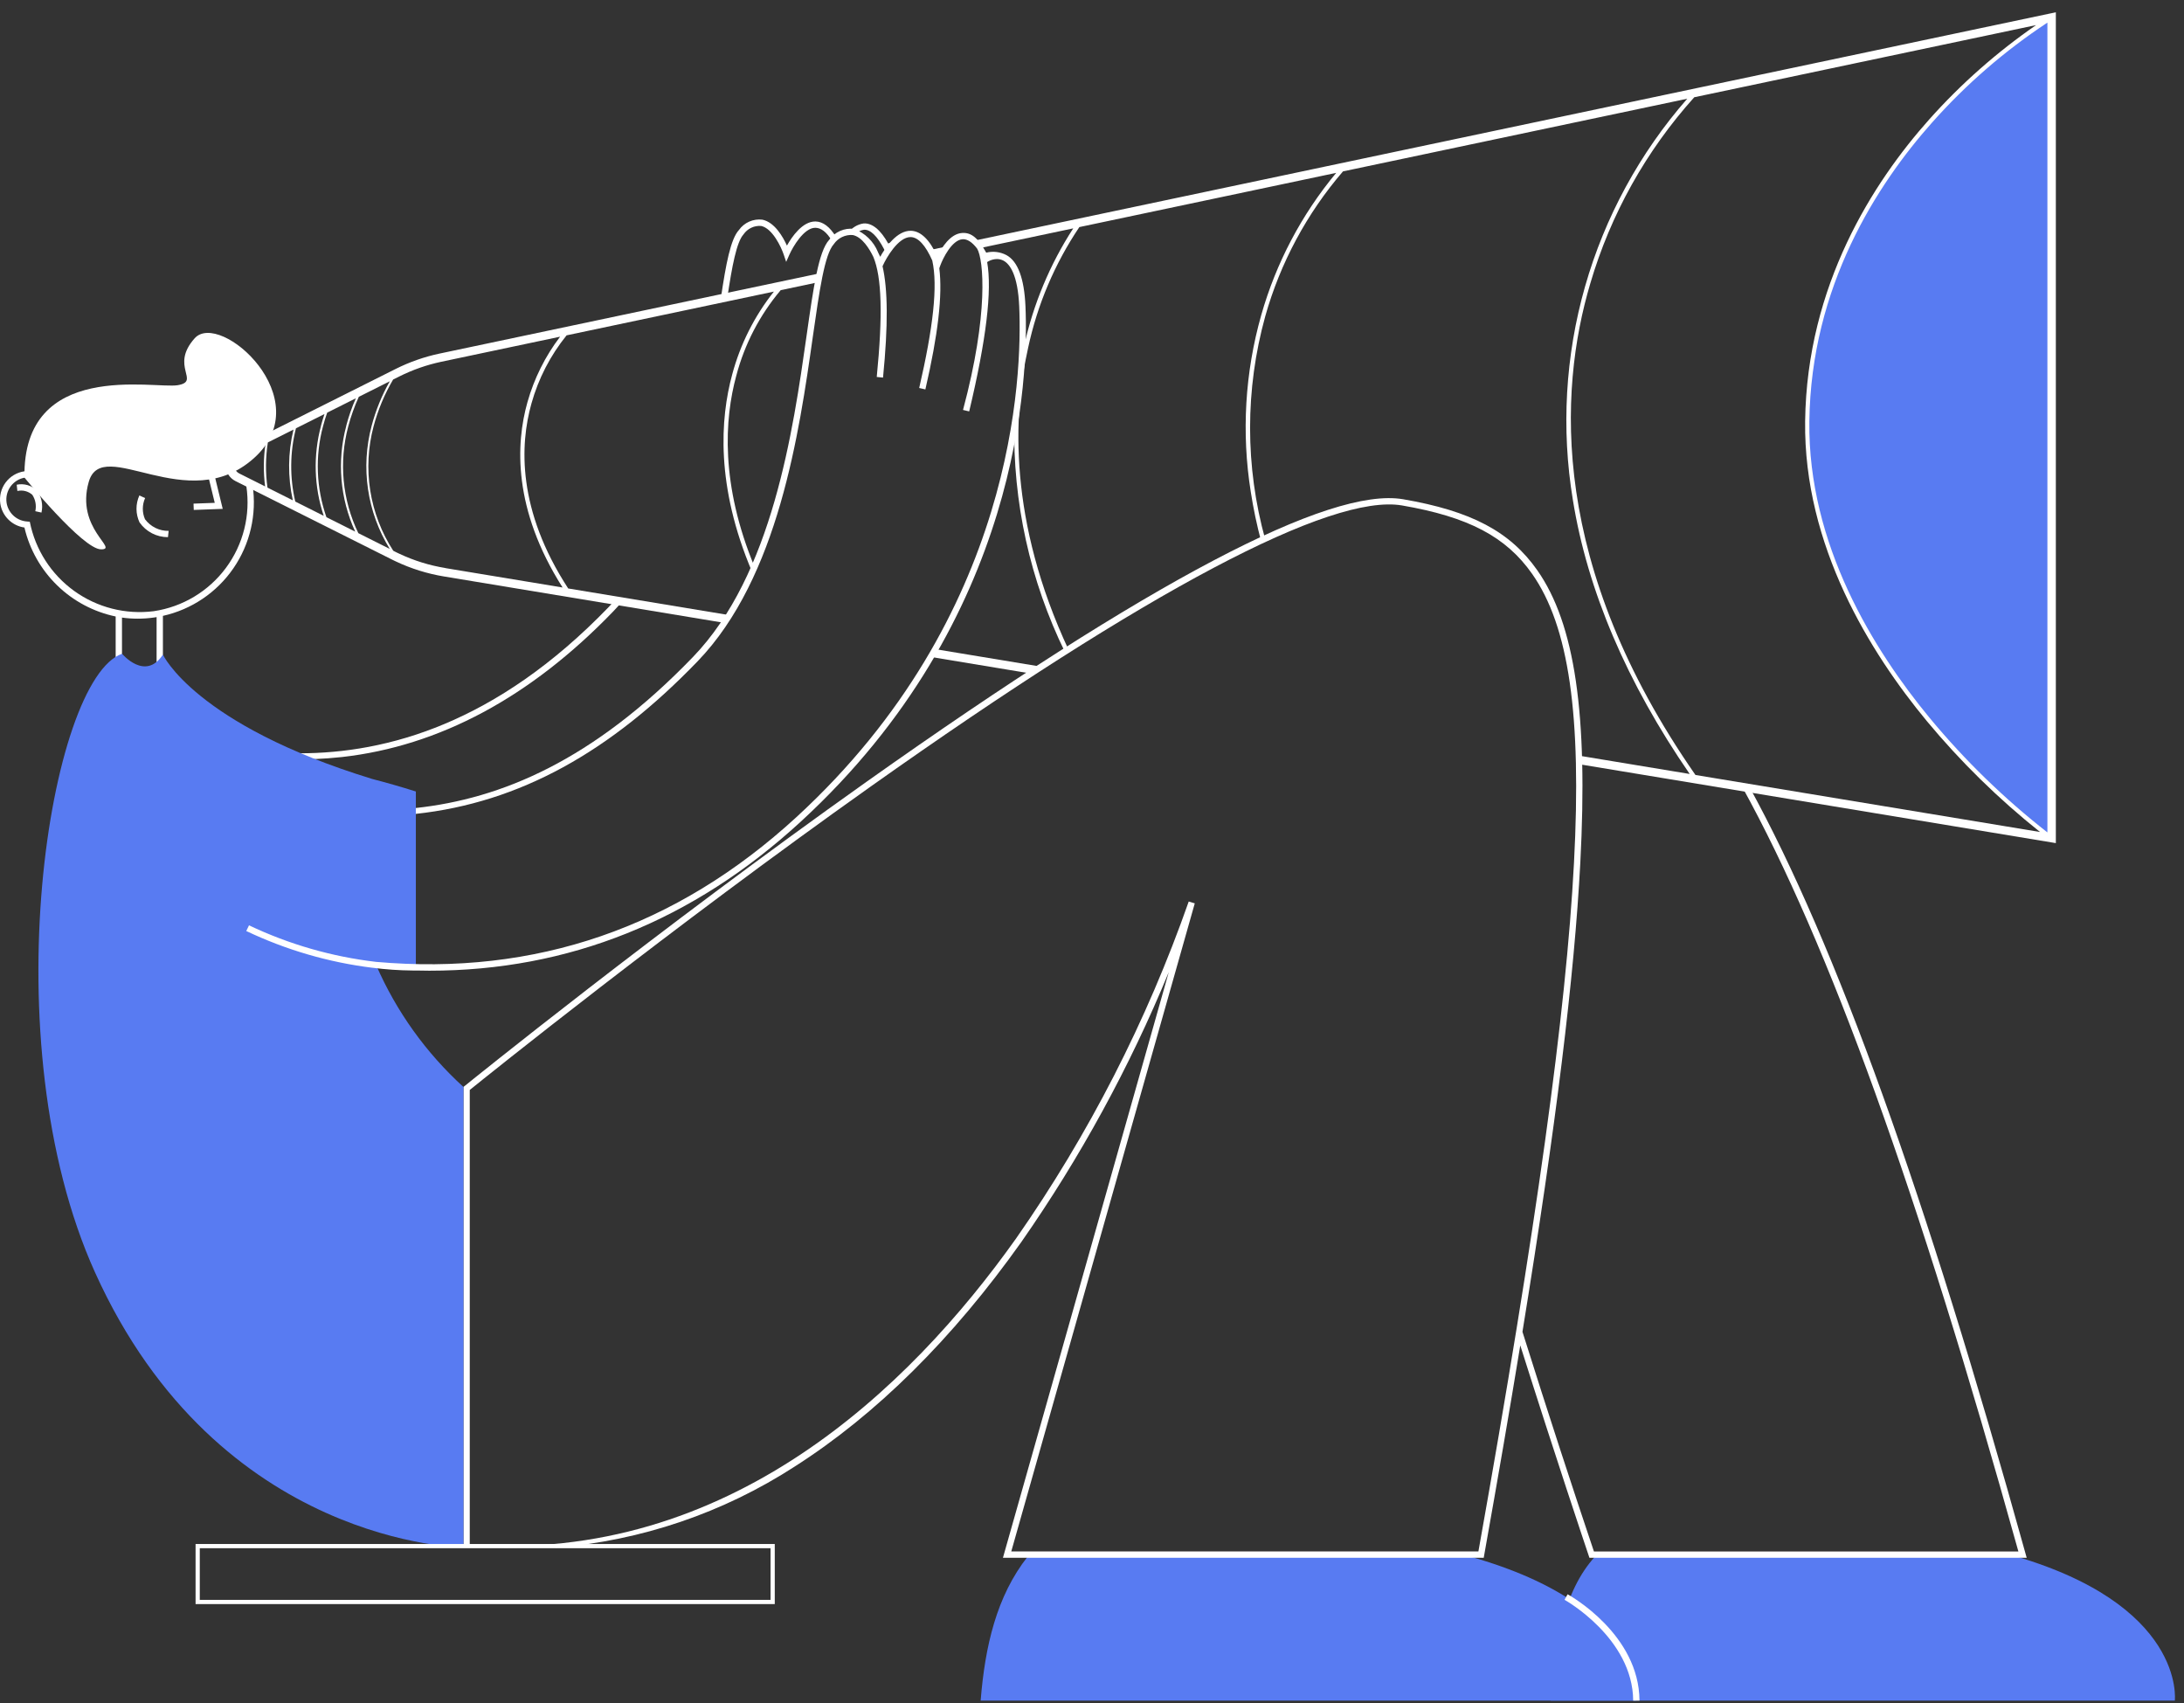 <svg width="177" height="138" viewBox="0 0 177 138" fill="none" xmlns="http://www.w3.org/2000/svg">
<rect x="0" y="0" width="177" height="138" fill="#333333" stroke="none"/>
<g id="Watch it Illustration">
<g id="Group 21186">
<path id="Path 58937" d="M1.966 38.19C2.002 38.184 2.038 38.181 2.073 38.178C2.574 36.383 3.595 34.777 5.008 33.562C6.421 32.347 8.162 31.578 10.012 31.353C11.861 31.127 13.736 31.454 15.4 32.294C17.064 33.134 18.441 34.447 19.358 36.069C19.234 36.234 19.136 36.417 19.069 36.611C18.319 35.163 17.186 33.947 15.793 33.097C14.4 32.247 12.801 31.796 11.169 31.791C10.725 31.791 10.28 31.825 9.84 31.89C8.134 32.146 6.538 32.891 5.246 34.035C3.954 35.179 3.021 36.673 2.561 38.337C2.396 38.34 2.232 38.371 2.076 38.429C2.078 38.517 2.085 38.604 2.097 38.691L2.042 38.697C1.573 38.767 1.15 39.021 0.867 39.402C0.584 39.784 0.464 40.263 0.533 40.733C0.592 41.118 0.775 41.475 1.055 41.748C1.334 42.02 1.694 42.195 2.081 42.245C2.215 42.26 2.366 42.269 2.415 42.276C2.86 44.531 4.144 46.534 6.009 47.88C7.873 49.225 10.179 49.812 12.46 49.523C14.799 49.175 16.903 47.913 18.311 46.014C19.718 44.115 20.314 41.735 19.966 39.397C19.949 39.286 19.929 39.175 19.908 39.063C20.081 39.157 20.267 39.221 20.46 39.254C20.46 39.276 20.469 39.299 20.472 39.322C20.823 41.678 20.268 44.079 18.919 46.042C17.571 48.005 15.528 49.385 13.203 49.902V53.889H12.691V50.002C12.639 50.011 12.591 50.021 12.534 50.028C12.074 50.096 11.609 50.13 11.143 50.129C10.723 50.129 10.303 50.099 9.886 50.041V53.885H9.374V49.952C7.584 49.578 5.937 48.702 4.627 47.425C3.317 46.148 2.399 44.524 1.98 42.743C1.489 42.675 1.033 42.449 0.68 42.099C0.328 41.75 0.097 41.295 0.024 40.804C-0.064 40.2 0.091 39.586 0.455 39.096C0.819 38.605 1.362 38.279 1.966 38.19Z" fill="white"/>
<path id="Path 58938" d="M16.521 34.963L18.05 41.232L15.703 41.319L15.684 40.808L17.404 40.744L16.025 35.085L16.521 34.963Z" fill="white"/>
<path id="Path 58939" d="M13.668 43.016L13.613 43.525C13.16 43.526 12.714 43.418 12.312 43.209C11.91 43 11.565 42.696 11.306 42.325C11.148 41.983 11.064 41.612 11.062 41.235C11.061 40.859 11.14 40.486 11.295 40.144L11.76 40.359C11.639 40.628 11.576 40.919 11.575 41.214C11.573 41.509 11.633 41.801 11.751 42.072C11.973 42.37 12.262 42.611 12.595 42.775C12.929 42.94 13.296 43.022 13.668 43.016Z" fill="white"/>
<path id="Path 58940" d="M1.409 39.783L1.354 39.275C1.647 39.213 1.951 39.225 2.238 39.308C2.526 39.392 2.788 39.545 3.002 39.754C3.184 40.008 3.31 40.298 3.372 40.604C3.434 40.911 3.43 41.227 3.361 41.532L2.861 41.422C2.912 41.195 2.917 40.961 2.875 40.733C2.833 40.504 2.747 40.287 2.619 40.093C2.457 39.948 2.262 39.845 2.052 39.791C1.842 39.737 1.621 39.735 1.409 39.783Z" fill="white"/>
</g>
<g id="Group 21188">
<g id="Group 21187">
<path id="Path 58941" d="M125.663 137.794H176.257C176.257 137.794 177.188 129.918 162.682 125.911L129.282 126.111C126.67 128.966 125.998 133.404 125.663 137.794Z" fill="#587BF2"/>
</g>
</g>
<g id="Group 21190">
<g id="Group 21189">
<path id="Path 58942" d="M79.476 137.794H132.614C132.614 137.794 133.591 129.918 118.355 125.911L83.299 126.111C80.757 129.336 79.828 133.404 79.476 137.794Z" fill="#587BF2"/>
</g>
</g>
<g id="Group 21192">
<g id="Group 21191">
<path id="Path 58943" d="M132.359 137.796H132.871C132.839 132.434 127.281 129.31 127.044 129.179L126.797 129.627C126.853 129.656 132.329 132.738 132.359 137.796Z" fill="white"/>
</g>
</g>
<g id="Group 21194">
<g id="Group 21193">
<path id="Path 58944" d="M166.272 67.766V1.419L166.148 1.444C160.194 5.305 147.236 15.774 146.467 34.136C146.467 34.135 145.574 52.434 166.272 67.766Z" fill="#587BF2"/>
</g>
</g>
<g id="Group 21201">
<g id="Group 21196">
<g id="Group 21195">
<path id="Path 58945" d="M69.364 18.948L69.349 18.942L68.828 18.873C68.797 18.873 68.767 18.873 68.737 18.873C68.883 18.667 69.069 18.493 69.284 18.361C69.499 18.229 69.739 18.142 69.988 18.105C70.677 18.061 71.355 18.605 71.981 19.727C72.173 19.654 72.376 19.613 72.581 19.605C72.422 19.778 72.293 19.976 72.199 20.191C72.13 20.214 72.063 20.243 71.999 20.278L71.766 20.418L71.641 20.177C71.093 19.122 70.541 18.585 70.021 18.616C69.771 18.648 69.539 18.765 69.364 18.948Z" fill="white"/>
</g>
</g>
<g id="Group 21198">
<g id="Group 21197">
<path id="Path 58946" d="M60.261 18.986C59.694 19.61 59.329 21.551 58.944 24.132C58.769 24.121 58.593 24.133 58.421 24.168C58.835 21.368 59.212 19.379 59.882 18.642C60.094 18.342 60.383 18.106 60.719 17.957C61.056 17.809 61.426 17.755 61.79 17.8C62.778 18.006 63.454 19.19 63.776 19.9C64.183 19.177 65.03 17.945 66.07 17.945H66.101C66.701 17.959 67.255 18.379 67.751 19.194C67.638 19.265 67.535 19.35 67.445 19.447C67.43 19.461 67.418 19.476 67.403 19.49C66.983 18.784 66.537 18.467 66.089 18.457H66.07C65.15 18.457 64.252 20.014 63.982 20.619L63.715 21.219L63.506 20.601C63.312 20.029 62.606 18.501 61.684 18.308C61.408 18.286 61.131 18.337 60.882 18.456C60.632 18.575 60.418 18.758 60.261 18.986Z" fill="white"/>
</g>
</g>
<g id="Group 21200">
<g id="Group 21199">
<path id="Path 58947" d="M18.7 60.557C20.54 60.873 22.404 61.033 24.271 61.037C31.308 61.037 40.196 58.656 49.31 49.208C49.504 49.008 49.691 48.799 49.877 48.589C50.048 48.666 50.229 48.72 50.415 48.752C50.176 49.029 49.931 49.3 49.678 49.563C42.993 56.493 35.602 60.456 27.709 61.341C24.703 61.668 21.667 61.577 18.686 61.07C18.728 60.902 18.732 60.727 18.7 60.557Z" fill="white"/>
</g>
</g>
</g>
<path id="Path 58948" d="M37.654 87.997C37.808 87.872 53.263 75.367 70.258 63.323C93.124 47.123 107.747 39.423 113.718 40.453C119.24 41.404 122.388 43.071 124.589 46.208C127.635 50.551 128.71 57.869 128.073 69.939C127.586 79.15 126.106 91.214 123.386 107.911C125.443 114.449 127.5 120.727 129.178 125.711H163.578C155.456 96.543 148.228 76.49 141.203 63.778C141.396 63.806 141.592 63.803 141.783 63.769C148.814 76.584 156.045 96.706 164.161 125.898L164.251 126.222H128.813L128.755 126.048C128.493 125.272 126.067 118.054 123.209 109.012C122.355 114.218 121.382 119.867 120.284 126.012L120.247 126.223H81.282L94.722 78.766C91.551 86.47 87.544 93.803 82.774 100.634C77.198 108.484 71.024 114.603 64.422 118.82C58.613 122.585 51.957 124.845 45.056 125.398C44.89 125.357 44.72 125.336 44.549 125.336C43.337 125.336 42.127 125.407 40.915 125.395C39.829 125.385 38.74 125.221 37.654 125.295L37.56 125.232V88.071L37.654 87.997ZM38.071 125.153C58.986 126.709 73.687 112.538 82.348 100.348C88.231 91.926 92.938 82.742 96.339 73.048L96.829 73.196L81.957 125.71H119.816C124.528 99.32 126.916 82.11 127.562 69.91C128.193 57.963 127.148 50.743 124.171 46.5C122.057 43.487 119.004 41.881 113.631 40.956C107.88 39.966 92.985 47.843 70.556 63.737C54.268 75.28 39.396 87.247 38.071 88.316V125.153Z" fill="white"/>
<g id="Group 21203">
<g id="Group 21202">
<path id="Path 58949" d="M9.893 52.974C9.893 52.974 11.774 55.222 13.203 53.041C13.203 53.041 15.803 58.711 30.166 63.117C31.303 63.41 32.482 63.748 33.703 64.132V78.456L30.485 78.2C32.12 81.954 34.531 85.319 37.56 88.074V125.388C37.56 125.388 17.727 125.305 7.696 103.088C-0.793 84.288 4.041 54.983 9.893 52.974Z" fill="#587BF2"/>
</g>
</g>
<path id="Path 58950" d="M30.175 78.415C26.632 77.976 23.182 76.97 19.958 75.437L20.18 74.976C23.428 76.52 26.908 77.521 30.48 77.938C43.38 79.079 54.805 75.159 64.554 66.201C82.281 49.911 82.849 30.413 82.601 24.825C82.487 22.274 81.851 21.406 81.336 21.125C81.17 21.035 80.984 20.989 80.795 20.99C80.559 20.993 80.328 21.053 80.12 21.165L80.003 21.235C80.412 23.535 79.929 27.535 78.547 33.335L78.047 33.216C80.141 25.416 79.714 21.03 79.192 20.147C78.792 19.621 78.392 19.36 78.012 19.384C77.147 19.44 76.412 20.94 76.205 21.514L76.125 21.735C76.396 23.909 76.025 27.1 74.996 31.553L74.496 31.438C75.626 26.538 76.016 23.178 75.555 21.109C75.014 19.881 74.415 19.226 73.813 19.209H73.792C72.8 19.209 71.835 20.879 71.546 21.528L71.525 21.574C71.954 23.434 71.987 26.332 71.564 30.595L71.055 30.544C71.555 25.503 71.46 22.455 70.781 20.819C70.456 20.148 69.874 19.203 69.113 19.044C68.814 19.021 68.515 19.077 68.245 19.206C67.975 19.336 67.744 19.535 67.575 19.782C66.827 20.605 66.408 23.55 65.875 27.282C64.769 35.048 63.098 46.782 56.53 53.591C49.464 60.916 42.135 65.03 33.7 65.946V65.47C40.566 64.725 48.027 61.67 56.16 53.235C62.613 46.546 64.27 34.909 65.367 27.209C65.932 23.244 66.34 20.379 67.194 19.44C67.419 19.122 67.725 18.871 68.082 18.714C68.438 18.556 68.83 18.498 69.216 18.545C69.652 18.708 70.049 18.959 70.383 19.284C70.717 19.608 70.98 19.998 71.155 20.429V20.435C71.223 20.568 71.284 20.695 71.335 20.808C71.766 20.036 72.689 18.68 73.82 18.699C74.62 18.718 75.341 19.416 75.965 20.777C76.312 20.068 77.014 18.936 77.975 18.877C78.713 18.828 79.261 19.272 79.928 20.472C80.481 20.335 81.065 20.406 81.568 20.672C82.489 21.172 83.007 22.557 83.107 24.802C83.358 30.446 82.785 50.138 64.895 66.578C56.143 74.62 46.065 78.654 34.795 78.653C34.448 78.653 34.095 78.647 33.748 78.638C33.687 78.638 33.578 78.638 33.448 78.638C32.354 78.629 31.261 78.554 30.176 78.413L30.175 78.415Z" fill="white"/>
<g id="Group 21204">
<path id="Path 58951" d="M76.207 20.778L75.596 20.907C75.537 20.674 75.423 20.459 75.262 20.28L76.562 20.005C76.389 20.234 76.268 20.498 76.207 20.778Z" fill="white"/>
<path id="Path 58952" d="M19.089 36.398L32.058 29.898C33.191 29.33 34.392 28.91 35.631 28.648L66.378 22.158C66.293 22.393 66.242 22.638 66.227 22.887L63.27 23.511C61.569 25.527 60.34 27.896 59.67 30.446C58.719 33.939 58.364 39.246 61.17 45.976C61.081 46.078 61.004 46.191 60.942 46.311C58.003 39.385 58.366 33.922 59.342 30.337C59.996 27.892 61.145 25.608 62.719 23.626L45.919 27.172C44.601 28.801 43.631 30.683 43.069 32.701C42.134 36.032 41.907 41.318 46.049 47.682L59.112 49.843C58.976 50.038 58.874 50.256 58.812 50.486L35.976 46.708C34.632 46.486 33.326 46.078 32.094 45.497C32.015 45.461 31.936 45.423 31.857 45.384L19.082 38.979C18.843 38.859 18.642 38.675 18.501 38.448C18.361 38.22 18.286 37.958 18.286 37.691C18.286 37.423 18.361 37.161 18.501 36.933C18.642 36.706 18.843 36.522 19.082 36.402L19.089 36.398ZM21.672 39.507L23.732 40.54C23.314 38.65 23.331 36.69 23.784 34.808L21.708 35.849C21.518 37.06 21.508 38.292 21.677 39.506L21.672 39.507ZM28.061 34.496C28.26 33.735 28.521 32.992 28.839 32.272L26.516 33.437C26.393 33.789 26.278 34.157 26.177 34.546C25.53 36.971 25.626 39.535 26.454 41.905L28.787 43.075C27.553 40.387 27.298 37.352 28.066 34.496H28.061ZM29.034 43.196L31.586 44.476C30.676 42.999 30.077 41.352 29.825 39.636C29.573 37.92 29.674 36.17 30.121 34.494C30.455 33.236 30.948 32.026 31.59 30.894L29.08 32.153C28.726 32.927 28.439 33.73 28.223 34.553C27.453 37.44 27.743 40.507 29.039 43.198L29.034 43.196ZM26.013 34.496C26.099 34.166 26.195 33.85 26.298 33.546L23.984 34.706C23.492 36.651 23.474 38.686 23.93 40.639L26.235 41.795C25.448 39.436 25.373 36.898 26.018 34.496H26.013ZM36.094 46.031L45.594 47.603C41.553 41.241 41.8 35.945 42.746 32.589C43.287 30.669 44.186 28.867 45.394 27.28L35.768 29.312C34.586 29.562 33.441 29.963 32.36 30.504L31.86 30.753C31.164 31.937 30.632 33.211 30.279 34.538C29.825 36.237 29.732 38.012 30.006 39.749C30.28 41.487 30.915 43.147 31.87 44.624L32.063 44.724L32.155 44.769C32.228 44.805 32.3 44.84 32.379 44.875C33.559 45.43 34.812 45.817 36.099 46.026L36.094 46.031ZM19.394 38.365L21.485 39.413C21.338 38.26 21.35 37.092 21.519 35.942L19.394 37.007C19.268 37.07 19.162 37.167 19.088 37.287C19.014 37.407 18.975 37.545 18.975 37.685C18.975 37.826 19.014 37.964 19.088 38.084C19.162 38.204 19.268 38.301 19.394 38.364V38.365Z" fill="white"/>
<path id="Path 58953" d="M84.397 54.022C84.076 54.121 83.793 54.316 83.585 54.579L75.37 53.22C75.504 53.025 75.602 52.806 75.658 52.576L84.397 54.022Z" fill="white"/>
<path id="Path 58954" d="M82.204 34.218C82.285 33.841 82.336 33.457 82.355 33.071C82.421 32.034 82.87 31.002 82.847 29.919C82.844 29.703 82.808 29.489 82.739 29.284C82.816 28.873 82.897 28.476 82.985 28.092C83.726 24.681 85.08 21.433 86.979 18.504L79.568 20.068C79.401 19.829 79.177 19.636 78.915 19.508L166.08 1.108L166.614 0.997V68.315L127.781 61.889C127.811 61.658 127.806 61.424 127.765 61.195L136.939 62.713C131.839 55.307 128.651 47.837 127.47 40.499C126.519 34.734 126.857 28.829 128.46 23.209C130.063 17.59 132.891 12.396 136.741 7.999L108.841 13.888C105.909 17.294 103.759 21.301 102.541 25.627C100.902 31.545 100.902 37.797 102.541 43.715C102.428 43.765 102.32 43.826 102.219 43.897C101.862 42.562 101.577 41.209 101.366 39.843C100.608 35.069 100.897 30.186 102.215 25.534C103.414 21.31 105.485 17.383 108.292 14.006L87.474 18.4C85.479 21.367 84.07 24.688 83.323 28.184C82.087 33.656 81.733 42.216 86.612 52.675C86.507 52.721 86.406 52.777 86.312 52.843C83.478 47.051 82.069 40.665 82.204 34.218ZM165.915 1.843C162.467 4.119 159.331 6.836 156.587 9.925C152.122 14.939 146.771 23.21 146.636 34.14C146.512 44.113 151.88 52.724 156.404 58.192C159.238 61.61 162.432 64.714 165.93 67.448V1.841L165.915 1.843ZM128.889 22.95C126.262 31.783 125.622 45.85 137.406 62.794L165.333 67.415C161.971 64.737 158.893 61.722 156.147 58.415C151.583 52.902 146.17 44.215 146.295 34.135C146.432 23.095 151.833 14.748 156.34 9.689C158.915 6.802 161.826 4.232 165.01 2.034L137.31 7.88C133.412 12.211 130.534 17.361 128.889 22.95Z" fill="white"/>
</g>
<g id="Group 21206">
<g id="Group 21205">
<path id="Path 58955" d="M8.19 44.512C9.676 44.512 6.097 42.843 7.196 39.035C8.295 35.227 15.215 41.928 20.576 37.127C25.937 32.326 17.819 25.127 15.776 27.411C13.733 29.695 16.294 30.889 14.406 31.211C12.52 31.533 1.815 29.09 1.982 38.695C1.98 38.699 6.704 44.508 8.19 44.512Z" fill="white"/>
</g>
</g>
<g id="Group 21209">
<g id="Group 21208">
<g id="Group 21207">
<path id="Path 58956" d="M15.85 129.974H62.79V125.106H15.85V129.974ZM62.45 129.633H16.191V125.447H62.45V129.633Z" fill="white"/>
</g>
</g>
</g>
</g>
</svg>
